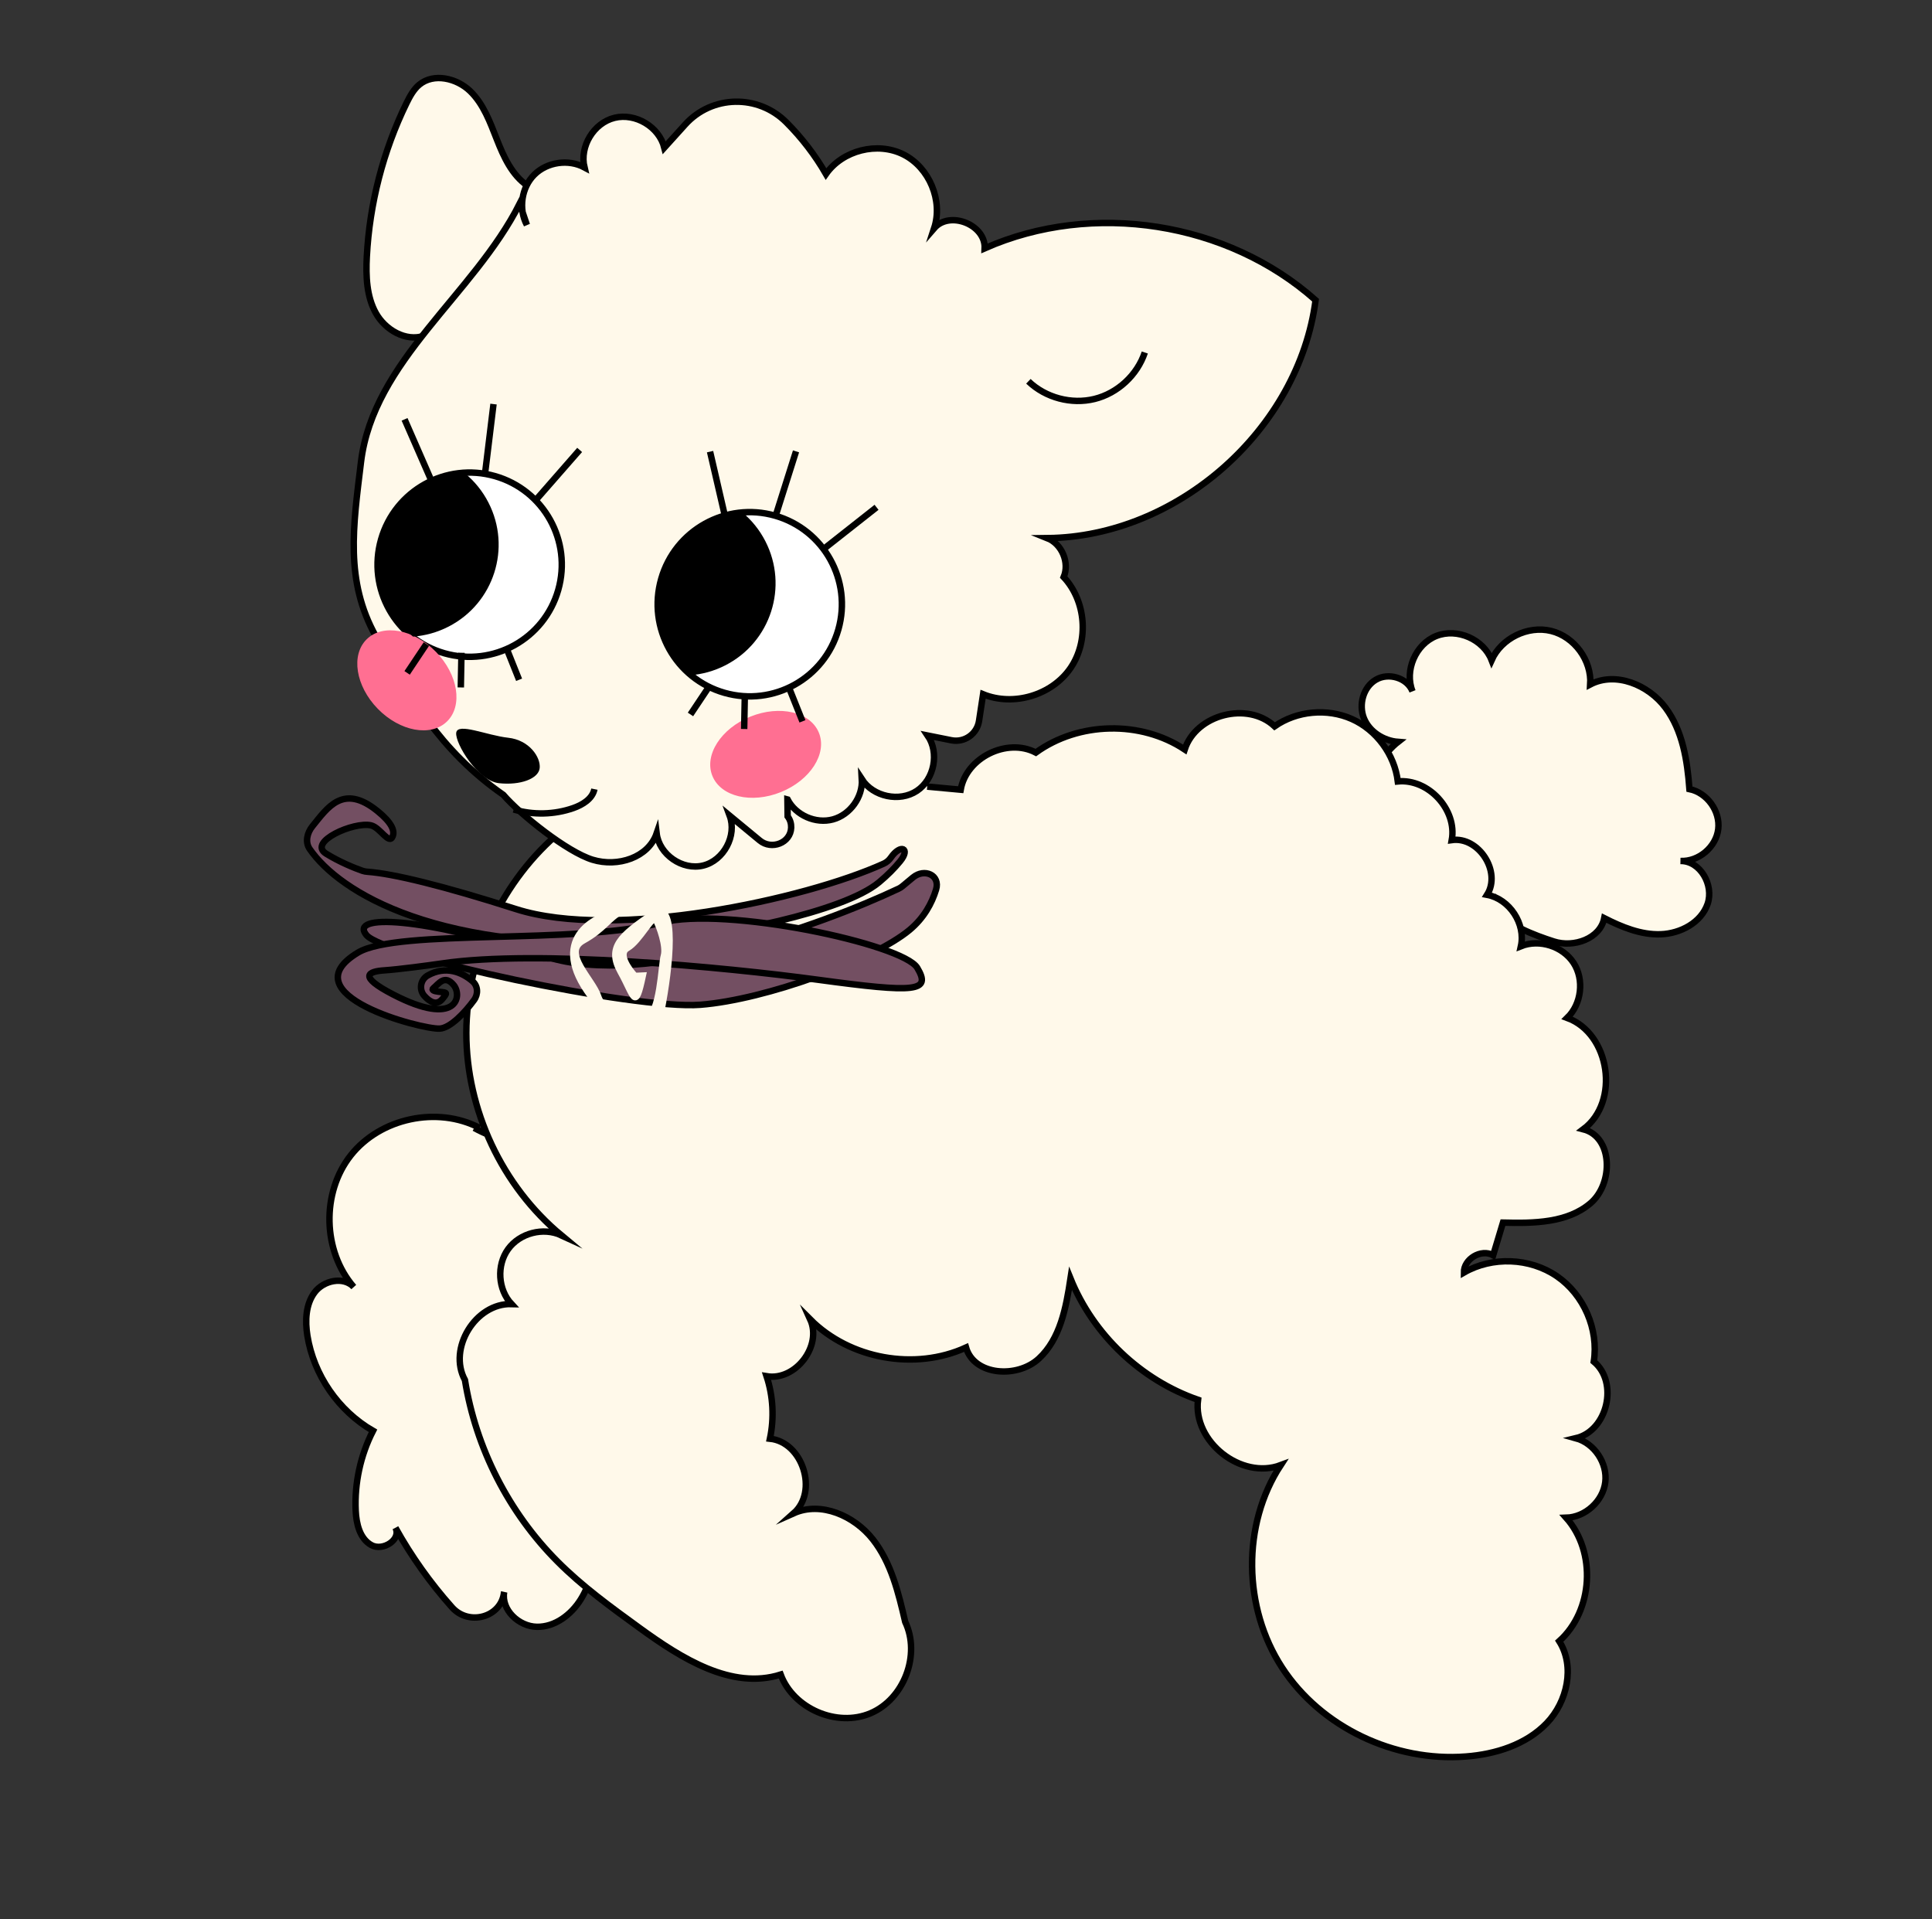 <svg width="300" height="298" viewBox="0 0 300 298" fill="none" xmlns="http://www.w3.org/2000/svg">
<rect x="0" y="0" width="300" height="298" fill="#333333" stroke="none"/>
<g clip-path="url(#clip0_127_728)">
<path d="M74.455 175.119C67.9 171.7 59.048 173.589 54.465 179.39C49.883 185.19 50.089 194.236 54.928 199.828C53.329 198.135 50.242 198.804 48.847 200.676C47.452 202.548 47.368 205.092 47.731 207.387C48.713 213.492 52.556 219.066 57.92 222.161C55.975 225.959 55.04 230.28 55.232 234.546C55.322 236.591 55.867 238.907 57.664 239.905C59.462 240.903 62.344 239.033 61.406 237.215C63.869 241.644 66.82 245.789 70.188 249.568C72.785 252.485 77.816 251.149 78.265 247.269L78.285 247.197C77.811 249.958 80.565 252.544 83.369 252.592C86.173 252.641 88.714 250.704 90.196 248.309C91.678 245.913 92.274 243.109 92.854 240.362C94.049 234.691 95.238 228.768 93.701 223.179C92.686 219.492 90.565 216.225 89.166 212.679C87.766 209.133 87.213 204.873 89.273 201.657C91.815 197.685 97.679 196.336 96.895 189.866C96.659 187.951 95.849 186.123 94.608 184.657C91.988 181.546 88.079 179.992 84.226 178.846C80.633 177.774 76.923 176.951 73.636 175.136" fill="#FFF9EA"/>
<path d="M74.455 175.119C67.9 171.7 59.048 173.589 54.465 179.39C49.883 185.19 50.089 194.236 54.928 199.828C53.329 198.135 50.242 198.804 48.847 200.676C47.452 202.548 47.368 205.092 47.731 207.387C48.713 213.492 52.556 219.066 57.92 222.161C55.975 225.959 55.04 230.28 55.232 234.546C55.322 236.591 55.867 238.907 57.664 239.905C59.462 240.903 62.344 239.033 61.406 237.215C63.869 241.644 66.82 245.789 70.188 249.568C72.785 252.485 77.816 251.149 78.265 247.269L78.285 247.197C77.811 249.958 80.565 252.544 83.369 252.592C86.173 252.641 88.714 250.704 90.196 248.309C91.678 245.913 92.274 243.109 92.854 240.362C94.049 234.691 95.238 228.768 93.701 223.179C92.686 219.492 90.565 216.225 89.166 212.679C87.766 209.133 87.213 204.873 89.273 201.657C91.815 197.685 97.679 196.336 96.895 189.866C96.659 187.951 95.849 186.123 94.608 184.657C91.988 181.546 88.079 179.992 84.226 178.846C80.633 177.774 76.923 176.951 73.636 175.136" stroke="black" stroke-miterlimit="10"/>
<path d="M232.004 141.141C234.082 143.628 238.191 145.192 241.29 146.186C244.388 147.179 248.476 145.746 249.103 142.559C251.838 143.95 254.808 145.173 257.877 145.062C260.946 144.951 264.155 143.252 265.157 140.344C266.158 137.436 264.029 133.65 260.952 133.681C263.764 133.81 266.466 131.528 266.806 128.744C267.146 125.96 265.085 123.086 262.335 122.521C262.002 118.089 261.285 113.47 258.626 109.893C255.967 106.316 250.866 104.219 246.93 106.275C247.176 102.556 244.474 98.858 240.861 97.968C237.247 97.078 233.133 99.098 231.614 102.5C230.362 99.262 226.27 97.469 223.043 98.74C219.815 100.011 218.047 104.125 219.336 107.343C218.514 105.229 215.594 104.381 213.634 105.544C211.674 106.707 210.949 109.412 211.79 111.515C212.63 113.618 214.846 115.017 217.098 115.19C212.984 118.415 211.495 124.566 213.658 129.332C215.821 134.098 221.439 137.016 226.572 136.038C226.168 139.32 227.147 142.746 229.237 145.299C230.149 146.436 231.467 147.47 232.919 147.32C234.371 147.171 233.155 143.474 232.16 142.407L232.013 141.112L232.004 141.141Z" fill="#FFF9EA" stroke="black" stroke-miterlimit="10"/>
<path d="M143.975 122.135L149.176 122.617C150.035 117.632 156.374 114.509 160.842 116.848C167.488 112.044 177.13 111.835 183.962 116.367C185.72 110.919 193.745 108.856 197.92 112.772C201.36 110.371 206.073 109.931 209.908 111.635C213.743 113.34 216.55 117.163 217.053 121.33C221.803 120.868 226.286 125.733 225.43 130.436C229.607 129.843 233.17 135.352 230.911 138.935C234.405 139.587 236.938 143.441 236.165 146.916C239.046 145.765 242.661 146.921 244.348 149.516C246.034 152.111 245.581 155.895 243.354 158.047C250.043 160.503 251.562 171.097 245.858 175.341C250.455 176.512 250.578 183.764 246.962 186.835C243.347 189.905 238.135 189.953 233.379 189.833C232.867 191.518 232.354 193.204 231.857 194.894C229.991 193.86 227.293 195.47 227.314 197.59C231.716 195.057 237.554 195.282 241.745 198.153C245.936 201.024 248.259 206.383 247.483 211.407C251.37 214.629 249.618 222.145 244.698 223.309C247.573 224.098 249.624 227.172 249.267 230.124C248.911 233.075 246.18 235.568 243.196 235.656C247.913 240.963 247.394 250.083 242.112 254.823C244.595 258.741 243.373 264.232 240.169 267.561C236.965 270.89 232.217 272.385 227.61 272.73C216.548 273.582 205.133 268.212 199.078 258.923C193.023 249.634 192.796 236.762 198.87 227.489C192.734 229.793 185.195 223.838 186.03 217.344C177.155 214.265 169.74 207.218 166.227 198.513C165.538 203.013 164.651 207.879 161.298 210.962C157.945 214.045 151.263 213.595 150.004 209.228C142.081 212.854 131.969 211.034 125.808 204.861C127.696 209.001 123.512 214.446 119.033 213.684C120.056 216.794 120.233 220.18 119.554 223.383C124.647 223.913 127.08 231.574 123.25 234.959C127.484 233.067 132.641 235.352 135.517 238.99C138.393 242.629 139.514 247.317 140.56 251.827C142.986 256.934 140.381 263.815 135.164 266.022C129.947 268.228 123.19 265.299 121.223 260.009C113.599 262.422 105.79 257.47 99.318 252.774C94.882 249.552 90.418 246.321 86.549 242.431C78.992 234.842 73.892 224.839 72.194 214.272C69.52 209.376 73.852 202.314 79.425 202.479C77.315 200.218 77.088 196.458 78.899 193.953C80.709 191.448 84.361 190.501 87.168 191.803C77.964 184.168 72.402 172.326 72.412 160.383C72.422 148.441 77.992 136.597 87.212 128.972C94.055 123.315 102.551 120.04 111.011 117.334C116.66 115.533 122.489 113.923 128.42 114.206C134.351 114.489 140.434 116.929 143.803 121.804" fill="#FFF9EA"/>
<path d="M143.975 122.135L149.176 122.617C150.035 117.632 156.374 114.509 160.842 116.848C167.488 112.044 177.13 111.835 183.962 116.367C185.72 110.919 193.745 108.856 197.92 112.772C201.36 110.371 206.073 109.931 209.908 111.635C213.743 113.34 216.55 117.163 217.053 121.33C221.803 120.868 226.286 125.733 225.43 130.436C229.607 129.843 233.17 135.352 230.911 138.935C234.405 139.587 236.938 143.441 236.165 146.916C239.046 145.765 242.661 146.921 244.348 149.516C246.034 152.111 245.581 155.895 243.354 158.047C250.043 160.503 251.562 171.097 245.858 175.341C250.455 176.512 250.578 183.764 246.962 186.835C243.347 189.905 238.135 189.953 233.379 189.833C232.867 191.518 232.354 193.204 231.857 194.894C229.991 193.86 227.293 195.47 227.314 197.59C231.716 195.057 237.554 195.282 241.745 198.153C245.936 201.024 248.259 206.383 247.483 211.407C251.37 214.629 249.618 222.145 244.698 223.309C247.573 224.098 249.624 227.172 249.267 230.124C248.911 233.075 246.18 235.568 243.196 235.656C247.913 240.963 247.394 250.083 242.112 254.823C244.595 258.741 243.373 264.232 240.169 267.561C236.965 270.89 232.217 272.385 227.61 272.73C216.548 273.582 205.133 268.212 199.078 258.923C193.023 249.634 192.796 236.762 198.87 227.489C192.734 229.793 185.195 223.838 186.03 217.344C177.155 214.265 169.74 207.218 166.227 198.513C165.538 203.013 164.651 207.879 161.298 210.962C157.945 214.045 151.263 213.595 150.004 209.228C142.081 212.854 131.969 211.034 125.808 204.861C127.696 209.001 123.512 214.446 119.033 213.684C120.056 216.794 120.233 220.18 119.554 223.383C124.647 223.913 127.08 231.574 123.25 234.959C127.484 233.067 132.641 235.352 135.517 238.99C138.393 242.629 139.514 247.317 140.56 251.827C142.986 256.934 140.381 263.815 135.164 266.022C129.947 268.228 123.19 265.299 121.223 260.009C113.599 262.422 105.79 257.47 99.318 252.774C94.882 249.552 90.418 246.321 86.549 242.431C78.992 234.842 73.892 224.839 72.194 214.272C69.52 209.376 73.852 202.314 79.425 202.479C77.315 200.218 77.088 196.458 78.899 193.953C80.709 191.448 84.361 190.501 87.168 191.803C77.964 184.168 72.402 172.326 72.412 160.383C72.422 148.441 77.992 136.597 87.212 128.972C94.055 123.315 102.551 120.04 111.011 117.334C116.66 115.533 122.489 113.923 128.42 114.206C134.351 114.489 140.434 116.929 143.803 121.804" stroke="black" stroke-miterlimit="10"/>
<path d="M65.841 52.141C63.004 53.086 59.81 51.219 58.362 48.614C56.913 46.009 56.808 42.864 56.958 39.869C57.387 31.615 59.501 23.436 63.121 16.014C63.642 14.957 64.215 13.883 65.116 13.139C67.347 11.301 70.9 12.127 72.989 14.132C75.079 16.137 76.1 18.98 77.162 21.679C78.224 24.377 79.495 27.166 81.888 28.82C82.919 32.12 82.242 35.7 80.632 38.763C77.647 44.456 71.106 47.13 66.294 51.378" fill="#FFF9EA"/>
<path d="M65.841 52.141C63.004 53.086 59.81 51.219 58.362 48.614C56.913 46.009 56.808 42.864 56.958 39.869C57.387 31.615 59.501 23.436 63.121 16.014C63.642 14.957 64.215 13.883 65.116 13.139C67.347 11.301 70.9 12.127 72.989 14.132C75.079 16.137 76.1 18.98 77.162 21.679C78.224 24.377 79.495 27.166 81.888 28.82C82.919 32.12 82.242 35.7 80.632 38.763C77.647 44.456 71.106 47.13 66.294 51.378" stroke="black" stroke-miterlimit="10"/>
<path d="M122.299 124.139C123.57 126.6 126.674 127.955 129.34 127.228C132.005 126.501 133.991 123.764 133.827 120.993C135.586 123.718 139.675 124.587 142.379 122.791C145.083 120.995 145.88 116.885 144.046 114.202L147.719 114.937C149.763 115.347 151.723 113.965 152.028 111.907L152.653 107.796C157.379 109.723 163.334 107.947 166.228 103.731C169.121 99.515 168.66 93.34 165.169 89.604C166.109 87.352 164.886 84.451 162.621 83.554C182.861 83.348 201.659 66.682 204.285 46.609C190.602 34.423 169.652 31.139 152.897 38.556C153.055 34.875 147.458 32.652 145.05 35.441C146.459 31.161 144.312 26.009 140.287 23.984C136.262 21.959 130.846 23.326 128.258 27.018C126.572 24.095 124.494 21.389 122.107 19.001C117.715 14.585 110.53 14.743 106.382 19.353L103.155 22.925C102.341 19.687 98.675 17.499 95.427 18.294C92.178 19.09 89.975 22.751 90.756 25.995C88.287 24.665 84.957 25.14 82.966 27.123C80.976 29.108 80.479 32.441 81.808 34.918C81.435 33.81 81.072 32.72 80.7 31.612C73.54 45.789 57.97 55.97 56.055 71.738C54.837 81.77 53.547 90.153 58.349 98.787C63.444 107.928 68.261 116.531 78.158 123.414C80.839 126.527 88.082 132.289 92.014 133.489C95.946 134.689 100.673 133.157 101.962 129.407C102.358 132.682 105.966 135.183 109.181 134.394C112.397 133.605 114.453 129.745 113.302 126.645L117.965 130.496C119.8 132.022 122.767 130.895 122.853 128.509C122.869 127.903 122.714 127.295 122.304 126.755L122.27 124.131L122.299 124.139Z" fill="#FFF9EA" stroke="black" stroke-miterlimit="10"/>
<path d="M92.299 122.528C91.997 124.024 90.48 124.953 89.034 125.464C86.078 126.499 82.783 126.577 79.766 125.685" stroke="black" stroke-miterlimit="10"/>
<path d="M112.502 107.574C104.906 105.407 100.504 97.492 102.671 89.896C104.838 82.3 112.753 77.899 120.349 80.066C127.945 82.233 132.346 90.147 130.179 97.743C128.012 105.34 120.098 109.741 112.502 107.574Z" fill="white" stroke="black" stroke-miterlimit="10"/>
<path d="M127.767 85.344L136.109 78.769" stroke="black" stroke-miterlimit="10"/>
<path d="M120.405 80.207L123.606 70.083" stroke="black" stroke-miterlimit="10"/>
<path d="M112.646 80.465L110.257 70.124" stroke="black" stroke-miterlimit="10"/>
<path d="M83.014 77.854L90.007 69.86" stroke="black" stroke-miterlimit="10"/>
<path d="M75.346 73.287L76.632 62.741" stroke="black" stroke-miterlimit="10"/>
<path d="M67.075 74.841L62.821 65.111" stroke="black" stroke-miterlimit="10"/>
<path d="M112.666 103.286C110.885 104.202 109.012 104.708 107.135 104.844C105.687 103.641 104.458 102.14 103.542 100.36C99.927 93.331 102.69 84.714 109.719 81.099C111.499 80.183 113.372 79.677 115.249 79.541C116.697 80.743 117.927 82.244 118.842 84.025C122.458 91.053 119.695 99.67 112.666 103.286Z" fill="black"/>
<path d="M69.005 101.432C61.409 99.265 57.008 91.35 59.175 83.754C61.342 76.158 69.256 71.757 76.852 73.924C84.449 76.091 88.85 84.005 86.683 91.601C84.516 99.197 76.601 103.599 69.005 101.432Z" fill="white" stroke="black" stroke-miterlimit="10"/>
<path d="M177.764 54.73C176.593 58.232 173.548 61.058 169.96 61.945C166.372 62.831 162.356 61.764 159.689 59.203" stroke="black" stroke-miterlimit="10"/>
<path d="M70.84 113.785C70.66 115.438 74.183 121.246 77.489 121.606C80.796 121.965 83.622 120.916 83.802 119.262C83.981 117.609 82.218 114.907 78.912 114.548C75.605 114.189 71.02 112.132 70.84 113.785Z" fill="black"/>
<path d="M84.861 148.553C100.288 153.491 127.508 143.664 139.528 137.986C139.753 137.88 139.955 137.749 140.147 137.589L141.751 136.254C143.557 134.752 146.036 135.881 145.351 138.128C144.705 140.247 143.464 142.537 141.237 144.39C135.611 149.071 118.963 155.215 108.744 156.009C98.525 156.804 59.658 148.502 56.902 145.189C54.146 141.877 65.398 142.325 84.861 148.553Z" fill="#734F62" stroke="black"/>
<path d="M80.121 141.151C95.399 146.041 124.929 139.678 137.222 134.098C137.68 133.89 138.058 133.562 138.344 133.148C139.839 130.99 141.436 131.693 139.773 133.725C138.898 134.794 137.809 135.896 136.497 136.988C130.871 141.668 112.131 145.298 101.912 146.093C67.941 148.269 52.654 138.449 48.09 131.825C47.342 130.739 47.693 129.298 48.526 128.276C50.848 125.428 53.262 121.61 58.599 125.921C60.831 127.723 61.336 128.995 60.97 129.871C60.404 131.227 59.05 128.494 57.62 128.154C54.968 127.524 47.707 130.729 50.637 132.546C52.74 133.85 55.088 134.798 56.293 135.213C56.536 135.297 56.79 135.34 57.047 135.358C61.011 135.64 68.779 137.522 80.121 141.151Z" fill="#734F62" stroke="black"/>
<path d="M126.985 152.121C112.426 150.145 83.498 147.406 68.657 149.588C66.526 149.901 61.87 150.521 59.721 150.661C57.19 150.826 55.522 151.55 61.02 154.4C70.997 159.573 71.838 154.618 70.444 152.942C69.049 151.266 68.14 152.731 67.302 153.428C66.949 153.722 67.38 153.887 68.038 153.975C69.198 154.129 69.614 153.987 68.871 154.891C68.815 154.959 68.757 155.03 68.697 155.104C67.825 156.184 66.764 155.598 65.903 154.643C65.015 153.657 65.274 152.1 66.431 151.451C69.222 149.887 71.74 150.954 73.359 152.341C74.231 153.087 74.287 154.358 73.609 155.283C72.209 157.195 69.94 159.618 68.275 159.711C65.534 159.863 44.697 154.459 55.586 147.906C61.87 144.156 89.507 146.71 102.659 143.262C112.573 140.662 140.221 146.569 142.429 150.27C144.637 153.97 142.355 154.207 126.985 152.121Z" fill="#734F62" stroke="black"/>
<path d="M91.138 153.829C85.485 145.498 92.469 142.054 96.668 141.373C94.289 142.703 93.869 144.186 90.537 146.047C87.206 147.908 92.034 152.08 92.887 154.725C93.741 157.371 98.191 158.631 100.361 158.043C102.53 157.456 102.671 149.884 103.092 148.4C103.512 146.917 102.392 143.796 101.861 142.844C101.329 141.892 99.327 146.133 97.423 147.196C95.9 148.047 97.572 150.443 98.598 151.535L99.816 151.479C98.611 157.147 98.5 154.712 96.373 150.905C94.246 147.097 96.36 145.292 101.329 141.892C105.304 139.172 103.926 150.64 102.74 156.714C101.228 159.224 96.791 162.161 91.138 153.829Z" fill="#FFF9EA" stroke="#FFF9EA"/>
<ellipse cx="8.923" cy="6.32" rx="8.923" ry="6.32" transform="matrix(-0.927 0.375 0.375 0.927 124.791 107.922)" fill="#FF6F92"/>
<ellipse cx="8.923" cy="6.32" rx="8.923" ry="6.32" transform="matrix(-0.698 -0.716 -0.716 0.698 73.933 107.612)" fill="#FF6F92"/>
<path d="M122.606 107L124.606 112" stroke="black"/>
<path d="M115.658 107.808L115.555 113.192" stroke="black"/>
<path d="M110.208 106.453L107.217 110.931" stroke="black"/>
<path d="M78.606 100.547L80.606 105.547" stroke="black"/>
<path d="M71.658 101.355L71.555 106.739" stroke="black"/>
<path d="M66.208 100L63.217 104.478" stroke="black"/>
<path d="M69.666 97.286C67.885 98.201 66.012 98.708 64.135 98.844C62.687 97.641 61.458 96.141 60.542 94.36C56.927 87.331 59.69 78.714 66.719 75.099C68.499 74.183 70.372 73.677 72.249 73.541C73.697 74.743 74.927 76.244 75.842 78.025C79.458 85.053 76.695 93.67 69.666 97.286Z" fill="black"/>
</g>
<defs>
<clipPath id="clip0_127_728">
<rect width="243.071" height="239.593" fill="white" transform="matrix(-0.962 -0.274 -0.274 0.962 299.473 67.36)"/>
</clipPath>
</defs>
</svg>
